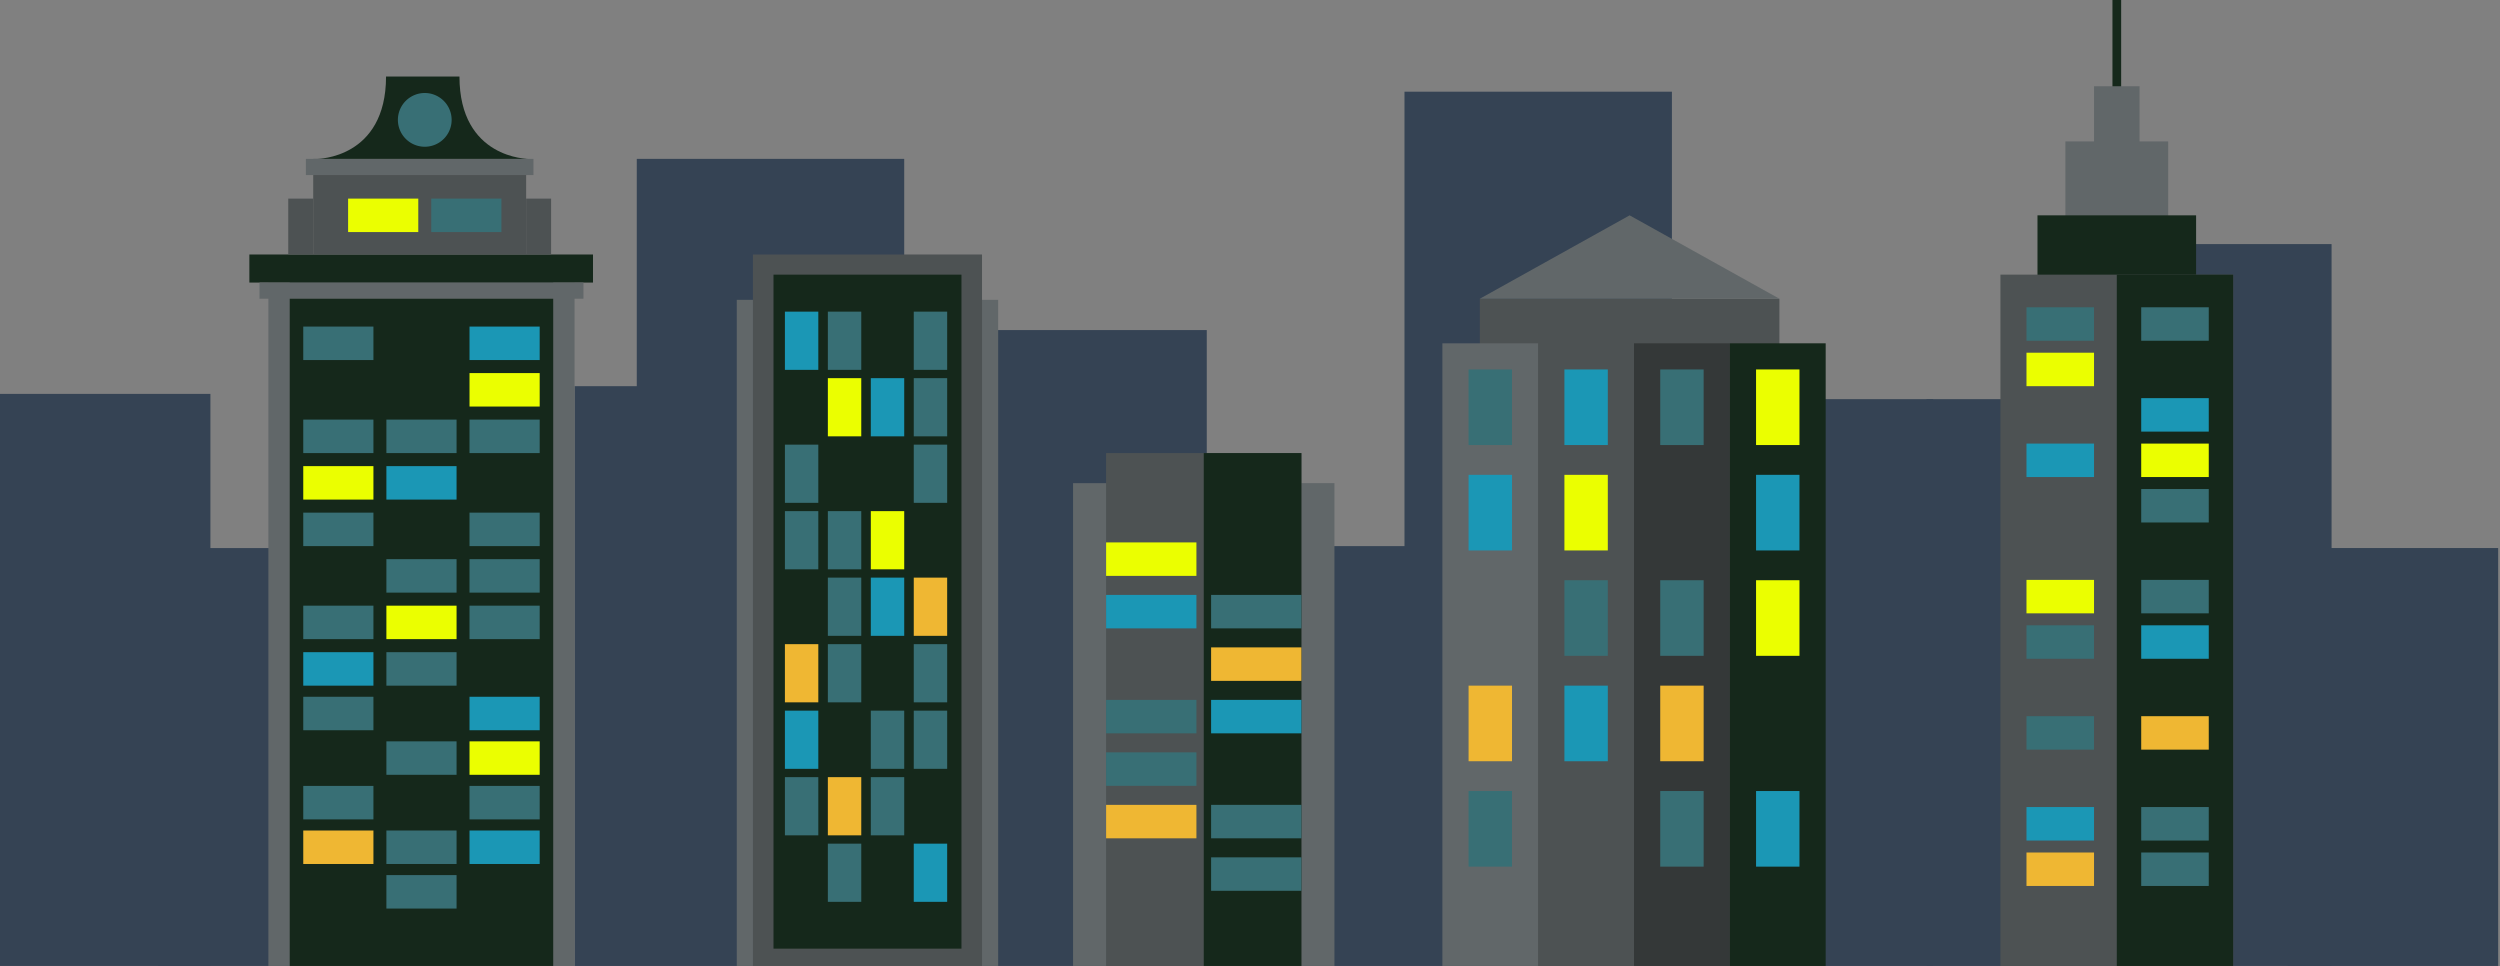 <svg xmlns="http://www.w3.org/2000/svg" width="1180" height="456" viewBox="0 0 1180 456">
  <rect x="0" y="0" width="1180" height="456" fill="#808080" stroke="none"/>
  <style>
    @keyframes fadeIn {
      from {
        opacity: 0;
      }

      to {
        opacity: 1;
      }
    }

    .fadeIn {
      animation: fadeIn ;
      animation-iteration-count: infinite;
      animation-duration: 1.5s;
      animation-fill-mode: both;
      animation-timing-function :ease-in
    }
    .fadeIn-1 {
      animation: fadeIn ;
      animation-iteration-count: infinite;
      animation-duration: 2s;
      animation-fill-mode: both;
      animation-timing-function :ease-in
    }
    .fadeIn-2 {
      animation: fadeIn ;
      animation-iteration-count: infinite;
      animation-duration: 2.5s;
      animation-fill-mode: both;
      animation-timing-function :ease-in
    }
  </style>
  <g id="Group_41153" data-name="Group 41153" transform="translate(-522.162 -315.892)">
    <g id="Group_41014" data-name="Group 41014" transform="translate(793.359 498.17)">
      <rect id="Rectangle_32849" data-name="Rectangle 32849" width="139.828" height="273.653" fill="#354354"/>
    </g>
    <g id="Group_41015" data-name="Group 41015" transform="translate(822.724 390.883)">
      <rect id="Rectangle_32850" data-name="Rectangle 32850" width="126.229" height="301.473" fill="#354354"/>
    </g>
    <g id="Group_41016" data-name="Group 41016" transform="translate(965.533 471.684)">
      <rect id="Rectangle_32851" data-name="Rectangle 32851" width="126.23" height="300.139" fill="#354354"/>
    </g>
    <g id="Group_41017" data-name="Group 41017" transform="translate(1121.961 573.655)">
      <rect id="Rectangle_32852" data-name="Rectangle 32852" width="126.234" height="198.168" fill="#354354"/>
    </g>
    <g id="Group_41018" data-name="Group 41018" transform="translate(1185.078 359.172)">
      <rect id="Rectangle_32853" data-name="Rectangle 32853" width="126.23" height="406.659" fill="#354354"/>
    </g>
    <g id="Group_41019" data-name="Group 41019" transform="translate(1308.393 504.288)">
      <rect id="Rectangle_32854" data-name="Rectangle 32854" width="126.226" height="267.535" fill="#354354"/>
    </g>
    <g id="Group_41020" data-name="Group 41020" transform="translate(1431.49 504.288)">
      <rect id="Rectangle_32855" data-name="Rectangle 32855" width="126.23" height="267.535" fill="#354354"/>
    </g>
    <g id="Group_41021" data-name="Group 41021" transform="translate(1523.348 431.099)">
      <rect id="Rectangle_32856" data-name="Rectangle 32856" width="99.314" height="340.724" fill="#354354"/>
    </g>
    <g id="Group_41022" data-name="Group 41022" transform="translate(596.773 574.58)">
      <rect id="Rectangle_32857" data-name="Rectangle 32857" width="99.318" height="197.243" fill="#354354"/>
    </g>
    <g id="Group_41023" data-name="Group 41023" transform="translate(1601.98 574.564)">
      <rect id="Rectangle_32858" data-name="Rectangle 32858" width="99.314" height="197.259" fill="#354354"/>
    </g>
    <g id="Group_41024" data-name="Group 41024" transform="translate(522.162 501.811)">
      <rect id="Rectangle_32859" data-name="Rectangle 32859" width="99.316" height="270.012" fill="#354354"/>
    </g>
    <g id="Group_41028" data-name="Group 41028" transform="translate(648.84 449.26)">
      <rect id="Rectangle_32860" data-name="Rectangle 32860" width="144.519" height="322.564" fill="#616769"/>
    </g>
    <g id="Group_41029" data-name="Group 41029" transform="translate(658.913 449.26)">
      <rect id="Rectangle_32861" data-name="Rectangle 32861" width="124.369" height="322.564" fill="#15281b"/>
    </g>
    <g id="Group_41030" data-name="Group 41030" transform="translate(639.865 436.014)">
      <rect id="Rectangle_32862" data-name="Rectangle 32862" width="162.193" height="13.245" fill="#15281b"/>
    </g>
    <g id="Group_41031" data-name="Group 41031" transform="translate(669.994 390.883)">
      <rect id="Rectangle_32863" data-name="Rectangle 32863" width="100.504" height="45.131" fill="#4d5253"/>
    </g>
    <g id="Group_41032" data-name="Group 41032" transform="translate(666.528 390.883)">
      <rect id="Rectangle_32864" data-name="Rectangle 32864" width="107.432" height="7.643" fill="#616769"/>
    </g>
    <g id="Group_41033" data-name="Group 41033" transform="translate(644.643 449.26)">
      <rect id="Rectangle_32865" data-name="Rectangle 32865" width="152.908" height="7.635" fill="#616769"/>
    </g>
    <g id="Group_41034" data-name="Group 41034" transform="translate(658.212 409.635)">
      <rect id="Rectangle_32866" data-name="Rectangle 32866" width="11.782" height="26.379" fill="#4d5253"/>
    </g>
    <g id="Group_41035" data-name="Group 41035" transform="translate(770.497 409.635)">
      <rect id="Rectangle_32867" data-name="Rectangle 32867" width="11.784" height="26.379" fill="#4d5253"/>
    </g>
    <g id="Group_41036" data-name="Group 41036" transform="translate(671.8 352.003)">
      <path id="Path_53345" data-name="Path 53345" d="M556.7,312.978H522.048c0,38.88-32.574,38.88-32.574,38.88h99.8S556.7,351.858,556.7,312.978Z" transform="translate(-489.474 -312.978)" fill="#15281b"/>
    </g>
    <g id="Group_41037" data-name="Group 41037" transform="translate(709.968 359.785)">
      <path id="Path_53346" data-name="Path 53346" d="M524.231,327.593a12.685,12.685,0,1,1-12.689-12.7A12.7,12.7,0,0,1,524.231,327.593Z" transform="translate(-498.862 -314.892)" fill="#386f75"/>
    </g>
    <g id="Group_41038" data-name="Group 41038" transform="translate(665.299 470.036)">
      <rect id="Rectangle_32868" data-name="Rectangle 32868" width="33.122" height="15.798" fill="#386f75"/>
    </g>
    <g id="Group_41039" data-name="Group 41039" transform="translate(686.469 409.635)" class="fadeIn">
      <rect id="Rectangle_32869" data-name="Rectangle 32869" width="33.121" height="15.79" fill="#ebff00"/>
    </g>
    <g id="Group_41040" data-name="Group 41040" transform="translate(725.704 409.635)">
      <rect id="Rectangle_32870" data-name="Rectangle 32870" width="33.124" height="15.79" fill="#386f75"/>
    </g>
    <g id="Group_41041" data-name="Group 41041" transform="translate(743.773 470.036)">
      <rect id="Rectangle_32871" data-name="Rectangle 32871" width="33.121" height="15.798" fill="#1b97b5"/>
    </g>
    <g id="Group_41042" data-name="Group 41042" transform="translate(743.773 491.988)" class="fadeIn-1">
      <rect id="Rectangle_32872" data-name="Rectangle 32872" width="33.121" height="15.794" fill="#ebff00"/>
    </g>
    <g id="Group_41043" data-name="Group 41043" transform="translate(665.299 513.944)">
      <rect id="Rectangle_32873" data-name="Rectangle 32873" width="33.122" height="15.802" fill="#386f75"/>
    </g>
    <g id="Group_41044" data-name="Group 41044" transform="translate(704.536 513.944)">
      <rect id="Rectangle_32874" data-name="Rectangle 32874" width="33.123" height="15.802" fill="#386f75"/>
    </g>
    <g id="Group_41045" data-name="Group 41045" transform="translate(743.773 513.944)">
      <rect id="Rectangle_32875" data-name="Rectangle 32875" width="33.121" height="15.802" fill="#386f75"/>
    </g>
    <g id="Group_41046" data-name="Group 41046" transform="translate(665.299 535.904)" class="fadeIn-2">
      <rect id="Rectangle_32876" data-name="Rectangle 32876" width="33.122" height="15.794" fill="#ebff00"/>
    </g>
    <g id="Group_41047" data-name="Group 41047" transform="translate(704.536 535.904)">
      <rect id="Rectangle_32877" data-name="Rectangle 32877" width="33.123" height="15.794" fill="#1b97b5"/>
    </g>
    <g id="Group_41048" data-name="Group 41048" transform="translate(665.299 557.857)">
      <rect id="Rectangle_32878" data-name="Rectangle 32878" width="33.122" height="15.798" fill="#386f75"/>
    </g>
    <g id="Group_41049" data-name="Group 41049" transform="translate(743.773 557.857)">
      <rect id="Rectangle_32879" data-name="Rectangle 32879" width="33.121" height="15.798" fill="#386f75"/>
    </g>
    <g id="Group_41050" data-name="Group 41050" transform="translate(704.536 579.821)">
      <rect id="Rectangle_32880" data-name="Rectangle 32880" width="33.123" height="15.79" fill="#386f75"/>
    </g>
    <g id="Group_41051" data-name="Group 41051" transform="translate(743.773 579.821)">
      <rect id="Rectangle_32881" data-name="Rectangle 32881" width="33.121" height="15.79" fill="#386f75"/>
    </g>
    <g id="Group_41052" data-name="Group 41052" transform="translate(665.299 601.769)">
      <rect id="Rectangle_32882" data-name="Rectangle 32882" width="33.122" height="15.79" fill="#386f75"/>
    </g>
    <g id="Group_41053" data-name="Group 41053" transform="translate(704.536 601.769)" class="fadeIn">
      <rect id="Rectangle_32883" data-name="Rectangle 32883" width="33.123" height="15.79" fill="#ebff00"/>
    </g>
    <g id="Group_41054" data-name="Group 41054" transform="translate(743.773 601.769)">
      <rect id="Rectangle_32884" data-name="Rectangle 32884" width="33.121" height="15.79" fill="#386f75"/>
    </g>
    <g id="Group_41055" data-name="Group 41055" transform="translate(665.299 623.721)">
      <rect id="Rectangle_32885" data-name="Rectangle 32885" width="33.122" height="15.802" fill="#1b97b5"/>
    </g>
    <g id="Group_41056" data-name="Group 41056" transform="translate(704.536 623.721)">
      <rect id="Rectangle_32886" data-name="Rectangle 32886" width="33.123" height="15.802" fill="#386f75"/>
    </g>
    <g id="Group_41057" data-name="Group 41057" transform="translate(665.299 644.768)">
      <rect id="Rectangle_32887" data-name="Rectangle 32887" width="33.122" height="15.794" fill="#386f75"/>
    </g>
    <g id="Group_41058" data-name="Group 41058" transform="translate(743.773 644.768)">
      <rect id="Rectangle_32888" data-name="Rectangle 32888" width="33.121" height="15.794" fill="#1b97b5"/>
    </g>
    <g id="Group_41059" data-name="Group 41059" transform="translate(704.536 665.811)">
      <rect id="Rectangle_32889" data-name="Rectangle 32889" width="33.123" height="15.786" fill="#386f75"/>
    </g>
    <g id="Group_41060" data-name="Group 41060" transform="translate(743.773 665.811)" class="fadeIn-1">
      <rect id="Rectangle_32890" data-name="Rectangle 32890" width="33.121" height="15.786" fill="#ebff00"/>
    </g>
    <g id="Group_41061" data-name="Group 41061" transform="translate(665.299 686.845)">
      <rect id="Rectangle_32891" data-name="Rectangle 32891" width="33.122" height="15.802" fill="#386f75"/>
    </g>
    <g id="Group_41062" data-name="Group 41062" transform="translate(743.773 686.845)">
      <rect id="Rectangle_32892" data-name="Rectangle 32892" width="33.121" height="15.802" fill="#386f75"/>
    </g>
    <g id="Group_41063" data-name="Group 41063" transform="translate(665.299 707.892)" class="fadeIn-2">
      <rect id="Rectangle_32893" data-name="Rectangle 32893" width="33.122" height="15.802" fill="#efb733"/>
    </g>
    <g id="Group_41064" data-name="Group 41064" transform="translate(704.536 707.892)">
      <rect id="Rectangle_32894" data-name="Rectangle 32894" width="33.123" height="15.802" fill="#386f75"/>
    </g>
    <g id="Group_41065" data-name="Group 41065" transform="translate(743.773 707.892)">
      <rect id="Rectangle_32895" data-name="Rectangle 32895" width="33.121" height="15.802" fill="#1b97b5"/>
    </g>
    <g id="Group_41066" data-name="Group 41066" transform="translate(704.536 728.935)">
      <rect id="Rectangle_32896" data-name="Rectangle 32896" width="33.123" height="15.798" fill="#386f75"/>
    </g>
    <g id="Group_41067" data-name="Group 41067" transform="translate(869.919 457.414)">
      <rect id="Rectangle_32897" data-name="Rectangle 32897" width="123.375" height="314.409" fill="#616769"/>
    </g>
    <g id="Group_41068" data-name="Group 41068" transform="translate(1028.65 543.937)">
      <rect id="Rectangle_32898" data-name="Rectangle 32898" width="123.371" height="227.887" fill="#616769"/>
    </g>
    <g id="Group_41069" data-name="Group 41069" transform="translate(1044.237 529.747)">
      <rect id="Rectangle_32899" data-name="Rectangle 32899" width="92.188" height="242.076" fill="#4d5253"/>
    </g>
    <g id="Group_41070" data-name="Group 41070" transform="translate(1090.333 529.747)">
      <rect id="Rectangle_32900" data-name="Rectangle 32900" width="46.092" height="242.076" fill="#15281b"/>
    </g>
    <g id="Group_41071" data-name="Group 41071" transform="translate(1220.64 456.894)">
      <rect id="Rectangle_32901" data-name="Rectangle 32901" width="141.4" height="314.929" fill="#4d5253"/>
    </g>
    <g id="Group_41072" data-name="Group 41072" transform="translate(1202.964 477.933)">
      <rect id="Rectangle_32902" data-name="Rectangle 32902" width="45.23" height="293.89" fill="#616769"/>
    </g>
    <g id="Group_41073" data-name="Group 41073" transform="translate(1248.194 477.933)">
      <rect id="Rectangle_32903" data-name="Rectangle 32903" width="45.222" height="293.89" fill="#4d5253"/>
    </g>
    <g id="Group_41074" data-name="Group 41074" transform="translate(1293.417 477.933)">
      <rect id="Rectangle_32904" data-name="Rectangle 32904" width="45.23" height="293.89" fill="#343838"/>
    </g>
    <g id="Group_41075" data-name="Group 41075" transform="translate(1338.647 477.933)">
      <rect id="Rectangle_32905" data-name="Rectangle 32905" width="45.234" height="293.89" fill="#15281b"/>
    </g>
    <g id="Group_41076" data-name="Group 41076" transform="translate(877.542 436.014)">
      <rect id="Rectangle_32906" data-name="Rectangle 32906" width="108.132" height="335.809" fill="#4d5253"/>
    </g>
    <g id="Group_41077" data-name="Group 41077" transform="translate(887.25 445.52)">
      <rect id="Rectangle_32907" data-name="Rectangle 32907" width="88.725" height="318.132" fill="#15281b"/>
    </g>
    <g id="Group_41078" data-name="Group 41078" transform="translate(892.637 462.989)">
      <rect id="Rectangle_32908" data-name="Rectangle 32908" width="15.766" height="27.475" fill="#1b97b5"/>
    </g>
    <g id="Group_41079" data-name="Group 41079" transform="translate(1215.332 490.273)">
      <rect id="Rectangle_32909" data-name="Rectangle 32909" width="20.495" height="35.678" fill="#386f75"/>
    </g>
    <g id="Group_41080" data-name="Group 41080" transform="translate(1260.566 490.273)">
      <rect id="Rectangle_32910" data-name="Rectangle 32910" width="20.483" height="35.678" fill="#1b97b5"/>
    </g>
    <g id="Group_41081" data-name="Group 41081" transform="translate(1305.792 490.273)">
      <rect id="Rectangle_32911" data-name="Rectangle 32911" width="20.487" height="35.678" fill="#386f75"/>
    </g>
    <g id="Group_41082" data-name="Group 41082" transform="translate(1351.019 490.273)" class="fadeIn">
      <rect id="Rectangle_32912" data-name="Rectangle 32912" width="20.491" height="35.678" fill="#ebff00"/>
    </g>
    <g id="Group_41083" data-name="Group 41083" transform="translate(1215.332 540.014)">
      <rect id="Rectangle_32913" data-name="Rectangle 32913" width="20.495" height="35.69" fill="#1b97b5"/>
    </g>
    <g id="Group_41084" data-name="Group 41084" transform="translate(1260.566 540.014)" class="fadeIn-1">
      <rect id="Rectangle_32914" data-name="Rectangle 32914" width="20.483" height="35.69" fill="#ebff00"/>
    </g>
    <g id="Group_41085" data-name="Group 41085" transform="translate(1351.019 540.014)">
      <rect id="Rectangle_32915" data-name="Rectangle 32915" width="20.491" height="35.69" fill="#1b97b5"/>
    </g>
    <g id="Group_41086" data-name="Group 41086" transform="translate(1260.566 589.758)">
      <rect id="Rectangle_32916" data-name="Rectangle 32916" width="20.483" height="35.685" fill="#386f75"/>
    </g>
    <g id="Group_41087" data-name="Group 41087" transform="translate(1305.792 589.758)">
      <rect id="Rectangle_32917" data-name="Rectangle 32917" width="20.487" height="35.685" fill="#386f75"/>
    </g>
    <g id="Group_41088" data-name="Group 41088" transform="translate(1351.019 589.758)" class="fadeIn-2">
      <rect id="Rectangle_32918" data-name="Rectangle 32918" width="20.491" height="35.685" fill="#ebff00"/>
    </g>
    <g id="Group_41089" data-name="Group 41089" transform="translate(1215.332 639.515)" class="fadeIn">
      <rect id="Rectangle_32919" data-name="Rectangle 32919" width="20.495" height="35.681" fill="#efb733"/>
    </g>
    <g id="Group_41090" data-name="Group 41090" transform="translate(1260.566 639.515)">
      <rect id="Rectangle_32920" data-name="Rectangle 32920" width="20.483" height="35.681" fill="#1b97b5"/>
    </g>
    <g id="Group_41091" data-name="Group 41091" transform="translate(1305.792 639.515)" class="fadeIn-1">
      <rect id="Rectangle_32921" data-name="Rectangle 32921" width="20.487" height="35.681" fill="#efb733"/>
    </g>
    <g id="Group_41092" data-name="Group 41092" transform="translate(1215.332 689.259)">
      <rect id="Rectangle_32922" data-name="Rectangle 32922" width="20.495" height="35.686" fill="#386f75"/>
    </g>
    <g id="Group_41093" data-name="Group 41093" transform="translate(1305.792 689.259)">
      <rect id="Rectangle_32923" data-name="Rectangle 32923" width="20.487" height="35.686" fill="#386f75"/>
    </g>
    <g id="Group_41094" data-name="Group 41094" transform="translate(1351.019 689.259)">
      <rect id="Rectangle_32924" data-name="Rectangle 32924" width="20.491" height="35.686" fill="#1b97b5"/>
    </g>
    <g id="Group_41095" data-name="Group 41095" transform="translate(912.91 462.989)">
      <rect id="Rectangle_32925" data-name="Rectangle 32925" width="15.77" height="27.475" fill="#386f75"/>
    </g>
    <g id="Group_41096" data-name="Group 41096" transform="translate(953.459 462.989)">
      <rect id="Rectangle_32926" data-name="Rectangle 32926" width="15.762" height="27.475" fill="#386f75"/>
    </g>
    <g id="Group_41097" data-name="Group 41097" transform="translate(912.91 494.383)" class="fadeIn-2">
      <rect id="Rectangle_32927" data-name="Rectangle 32927" width="15.77" height="27.459" fill="#ebff00"/>
    </g>
    <g id="Group_41098" data-name="Group 41098" transform="translate(1044.245 571.912)" class="fadeIn">
      <rect id="Rectangle_32928" data-name="Rectangle 32928" width="42.626" height="15.798" fill="#ebff00"/>
    </g>
    <g id="Group_41099" data-name="Group 41099" transform="translate(1044.245 596.687)">
      <rect id="Rectangle_32929" data-name="Rectangle 32929" width="42.626" height="15.798" fill="#1b97b5"/>
    </g>
    <g id="Group_41100" data-name="Group 41100" transform="translate(1093.803 596.687)">
      <rect id="Rectangle_32930" data-name="Rectangle 32930" width="42.622" height="15.798" fill="#386f75"/>
    </g>
    <g id="Group_41101" data-name="Group 41101" transform="translate(1093.803 621.458)" class="fadeIn-1">
      <rect id="Rectangle_32931" data-name="Rectangle 32931" width="42.622" height="15.806" fill="#efb733"/>
    </g>
    <g id="Group_41102" data-name="Group 41102" transform="translate(1044.245 646.237)">
      <rect id="Rectangle_32932" data-name="Rectangle 32932" width="42.626" height="15.794" fill="#386f75"/>
    </g>
    <g id="Group_41103" data-name="Group 41103" transform="translate(1093.803 646.237)">
      <rect id="Rectangle_32933" data-name="Rectangle 32933" width="42.622" height="15.794" fill="#1b97b5"/>
    </g>
    <g id="Group_41104" data-name="Group 41104" transform="translate(1044.245 671.008)">
      <rect id="Rectangle_32934" data-name="Rectangle 32934" width="42.626" height="15.79" fill="#386f75"/>
    </g>
    <g id="Group_41105" data-name="Group 41105" transform="translate(1044.245 695.787)" class="fadeIn-2">
      <rect id="Rectangle_32935" data-name="Rectangle 32935" width="42.626" height="15.79" fill="#efb733"/>
    </g>
    <g id="Group_41106" data-name="Group 41106" transform="translate(1093.803 695.787)">
      <rect id="Rectangle_32936" data-name="Rectangle 32936" width="42.622" height="15.79" fill="#386f75"/>
    </g>
    <g id="Group_41107" data-name="Group 41107" transform="translate(1093.803 720.558)">
      <rect id="Rectangle_32937" data-name="Rectangle 32937" width="42.622" height="15.79" fill="#386f75"/>
    </g>
    <g id="Group_41108" data-name="Group 41108" transform="translate(933.187 494.383)">
      <rect id="Rectangle_32938" data-name="Rectangle 32938" width="15.766" height="27.459" fill="#1b97b5"/>
    </g>
    <g id="Group_41109" data-name="Group 41109" transform="translate(953.459 494.383)">
      <rect id="Rectangle_32939" data-name="Rectangle 32939" width="15.762" height="27.459" fill="#386f75"/>
    </g>
    <g id="Group_41110" data-name="Group 41110" transform="translate(892.637 525.768)">
      <rect id="Rectangle_32940" data-name="Rectangle 32940" width="15.766" height="27.459" fill="#386f75"/>
    </g>
    <g id="Group_41111" data-name="Group 41111" transform="translate(953.459 525.768)">
      <rect id="Rectangle_32941" data-name="Rectangle 32941" width="15.762" height="27.459" fill="#386f75"/>
    </g>
    <g id="Group_41112" data-name="Group 41112" transform="translate(892.637 557.146)">
      <rect id="Rectangle_32942" data-name="Rectangle 32942" width="15.766" height="27.467" fill="#386f75"/>
    </g>
    <g id="Group_41113" data-name="Group 41113" transform="translate(912.91 557.146)">
      <rect id="Rectangle_32943" data-name="Rectangle 32943" width="15.77" height="27.467" fill="#386f75"/>
    </g>
    <g id="Group_41114" data-name="Group 41114" transform="translate(933.187 557.146)" class="fadeIn">
      <rect id="Rectangle_32944" data-name="Rectangle 32944" width="15.766" height="27.467" fill="#ebff00"/>
    </g>
    <g id="Group_41115" data-name="Group 41115" transform="translate(912.91 588.531)">
      <rect id="Rectangle_32945" data-name="Rectangle 32945" width="15.77" height="27.475" fill="#386f75"/>
    </g>
    <g id="Group_41116" data-name="Group 41116" transform="translate(933.187 588.531)">
      <rect id="Rectangle_32946" data-name="Rectangle 32946" width="15.766" height="27.475" fill="#1b97b5"/>
    </g>
    <g id="Group_41117" data-name="Group 41117" transform="translate(953.459 588.531)" class="fadeIn-1">
      <rect id="Rectangle_32947" data-name="Rectangle 32947" width="15.762" height="27.475" fill="#efb733"/>
    </g>
    <g id="Group_41118" data-name="Group 41118" transform="translate(892.637 619.933)" class="fadeIn-2">
      <rect id="Rectangle_32948" data-name="Rectangle 32948" width="15.766" height="27.463" fill="#efb733"/>
    </g>
    <g id="Group_41119" data-name="Group 41119" transform="translate(912.91 619.933)">
      <rect id="Rectangle_32949" data-name="Rectangle 32949" width="15.77" height="27.463" fill="#386f75"/>
    </g>
    <g id="Group_41120" data-name="Group 41120" transform="translate(953.459 619.933)">
      <rect id="Rectangle_32950" data-name="Rectangle 32950" width="15.762" height="27.463" fill="#386f75"/>
    </g>
    <g id="Group_41121" data-name="Group 41121" transform="translate(1519.242 315.891)">
      <rect id="Rectangle_32951" data-name="Rectangle 32951" width="4.105" height="56.125" fill="#15281b"/>
    </g>
    <g id="Group_41122" data-name="Group 41122" transform="translate(1497.028 382.645)">
      <rect id="Rectangle_32952" data-name="Rectangle 32952" width="48.521" height="39.882" fill="#616769"/>
    </g>
    <g id="Group_41123" data-name="Group 41123" transform="translate(1510.544 356.599)">
      <rect id="Rectangle_32953" data-name="Rectangle 32953" width="21.491" height="39.894" fill="#616769"/>
    </g>
    <g id="Group_41124" data-name="Group 41124" transform="translate(892.637 651.319)">
      <rect id="Rectangle_32954" data-name="Rectangle 32954" width="15.766" height="27.463" fill="#1b97b5"/>
    </g>
    <g id="Group_41125" data-name="Group 41125" transform="translate(1483.855 417.532)">
      <rect id="Rectangle_32955" data-name="Rectangle 32955" width="74.865" height="39.882" fill="#15281b"/>
    </g>
    <g id="Group_41126" data-name="Group 41126" transform="translate(933.187 651.319)">
      <rect id="Rectangle_32956" data-name="Rectangle 32956" width="15.766" height="27.463" fill="#386f75"/>
    </g>
    <g id="Group_41127" data-name="Group 41127" transform="translate(953.459 651.319)">
      <rect id="Rectangle_32957" data-name="Rectangle 32957" width="15.762" height="27.463" fill="#386f75"/>
    </g>
    <g id="Group_41128" data-name="Group 41128" transform="translate(892.637 682.704)">
      <rect id="Rectangle_32958" data-name="Rectangle 32958" width="15.766" height="27.467" fill="#386f75"/>
    </g>
    <g id="Group_41129" data-name="Group 41129" transform="translate(912.91 682.704)" class="fadeIn">
      <rect id="Rectangle_32959" data-name="Rectangle 32959" width="15.77" height="27.467" fill="#efb733"/>
    </g>
    <g id="Group_41130" data-name="Group 41130" transform="translate(933.187 682.704)">
      <rect id="Rectangle_32960" data-name="Rectangle 32960" width="15.766" height="27.467" fill="#386f75"/>
    </g>
    <g id="Group_41131" data-name="Group 41131" transform="translate(912.91 714.098)">
      <rect id="Rectangle_32961" data-name="Rectangle 32961" width="15.77" height="27.463" fill="#386f75"/>
    </g>
    <g id="Group_41132" data-name="Group 41132" transform="translate(953.459 714.098)">
      <rect id="Rectangle_32962" data-name="Rectangle 32962" width="15.762" height="27.463" fill="#1b97b5"/>
    </g>
    <g id="Group_41133" data-name="Group 41133" transform="translate(1220.64 417.532)">
      <path id="Path_53347" data-name="Path 53347" d="M624.469,368.458l70.7-39.362,70.7,39.362" transform="translate(-624.469 -329.096)" fill="#616769"/>
    </g>
    <g id="Group_41134" data-name="Group 41134" transform="translate(1466.361 445.52)">
      <rect id="Rectangle_32963" data-name="Rectangle 32963" width="109.86" height="326.303" fill="#4d5253"/>
    </g>
    <g id="Group_41135" data-name="Group 41135" transform="translate(1521.291 445.52)">
      <rect id="Rectangle_32964" data-name="Rectangle 32964" width="54.93" height="326.303" fill="#15281b"/>
    </g>
    <g id="Group_41136" data-name="Group 41136" transform="translate(1478.662 460.928)">
      <rect id="Rectangle_32965" data-name="Rectangle 32965" width="31.882" height="15.794" fill="#386f75"/>
    </g>
    <g id="Group_41137" data-name="Group 41137" transform="translate(1532.813 460.928)">
      <rect id="Rectangle_32966" data-name="Rectangle 32966" width="31.882" height="15.794" fill="#386f75"/>
    </g>
    <g id="Group_41138" data-name="Group 41138" transform="translate(1478.662 482.372)" class="fadeIn-1">
      <rect id="Rectangle_32967" data-name="Rectangle 32967" width="31.882" height="15.798" fill="#ebff00"/>
    </g>
    <g id="Group_41139" data-name="Group 41139" transform="translate(1532.813 503.816)">
      <rect id="Rectangle_32968" data-name="Rectangle 32968" width="31.882" height="15.798" fill="#1b97b5"/>
    </g>
    <g id="Group_41140" data-name="Group 41140" transform="translate(1478.662 525.268)">
      <rect id="Rectangle_32969" data-name="Rectangle 32969" width="31.882" height="15.786" fill="#1b97b5"/>
    </g>
    <g id="Group_41141" data-name="Group 41141" transform="translate(1532.813 525.268)" class="fadeIn-2">
      <rect id="Rectangle_32970" data-name="Rectangle 32970" width="31.882" height="15.786" fill="#ebff00"/>
    </g>
    <g id="Group_41142" data-name="Group 41142" transform="translate(1532.813 546.716)">
      <rect id="Rectangle_32971" data-name="Rectangle 32971" width="31.882" height="15.786" fill="#386f75"/>
    </g>
    <g id="Group_41143" data-name="Group 41143" transform="translate(1478.662 589.599)" class="fadeIn">
      <rect id="Rectangle_32972" data-name="Rectangle 32972" width="31.882" height="15.79" fill="#ebff00"/>
    </g>
    <g id="Group_41144" data-name="Group 41144" transform="translate(1532.813 589.599)">
      <rect id="Rectangle_32973" data-name="Rectangle 32973" width="31.882" height="15.79" fill="#386f75"/>
    </g>
    <g id="Group_41145" data-name="Group 41145" transform="translate(1478.662 611.044)">
      <rect id="Rectangle_32974" data-name="Rectangle 32974" width="31.882" height="15.79" fill="#386f75"/>
    </g>
    <g id="Group_41146" data-name="Group 41146" transform="translate(1532.813 611.044)">
      <rect id="Rectangle_32975" data-name="Rectangle 32975" width="31.882" height="15.79" fill="#1b97b5"/>
    </g>
    <g id="Group_41147" data-name="Group 41147" transform="translate(1478.662 653.935)">
      <rect id="Rectangle_32976" data-name="Rectangle 32976" width="31.882" height="15.79" fill="#386f75"/>
    </g>
    <g id="Group_41148" data-name="Group 41148" transform="translate(1532.813 653.935)" class="fadeIn-1">
      <rect id="Rectangle_32977" data-name="Rectangle 32977" width="31.882" height="15.79" fill="#efb733"/>
    </g>
    <g id="Group_41149" data-name="Group 41149" transform="translate(1478.662 696.819)">
      <rect id="Rectangle_32978" data-name="Rectangle 32978" width="31.882" height="15.81" fill="#1b97b5"/>
    </g>
    <g id="Group_41150" data-name="Group 41150" transform="translate(1532.813 696.819)">
      <rect id="Rectangle_32979" data-name="Rectangle 32979" width="31.882" height="15.81" fill="#386f75"/>
    </g>
    <g id="Group_41151" data-name="Group 41151" transform="translate(1478.662 718.275)" class="fadeIn-2">
      <rect id="Rectangle_32980" data-name="Rectangle 32980" width="31.882" height="15.786" fill="#efb733"/>
    </g>
    <g id="Group_41152" data-name="Group 41152" transform="translate(1532.813 718.275)">
      <rect id="Rectangle_32981" data-name="Rectangle 32981" width="31.882" height="15.786" fill="#386f75"/>
    </g>
  </g>
</svg>
